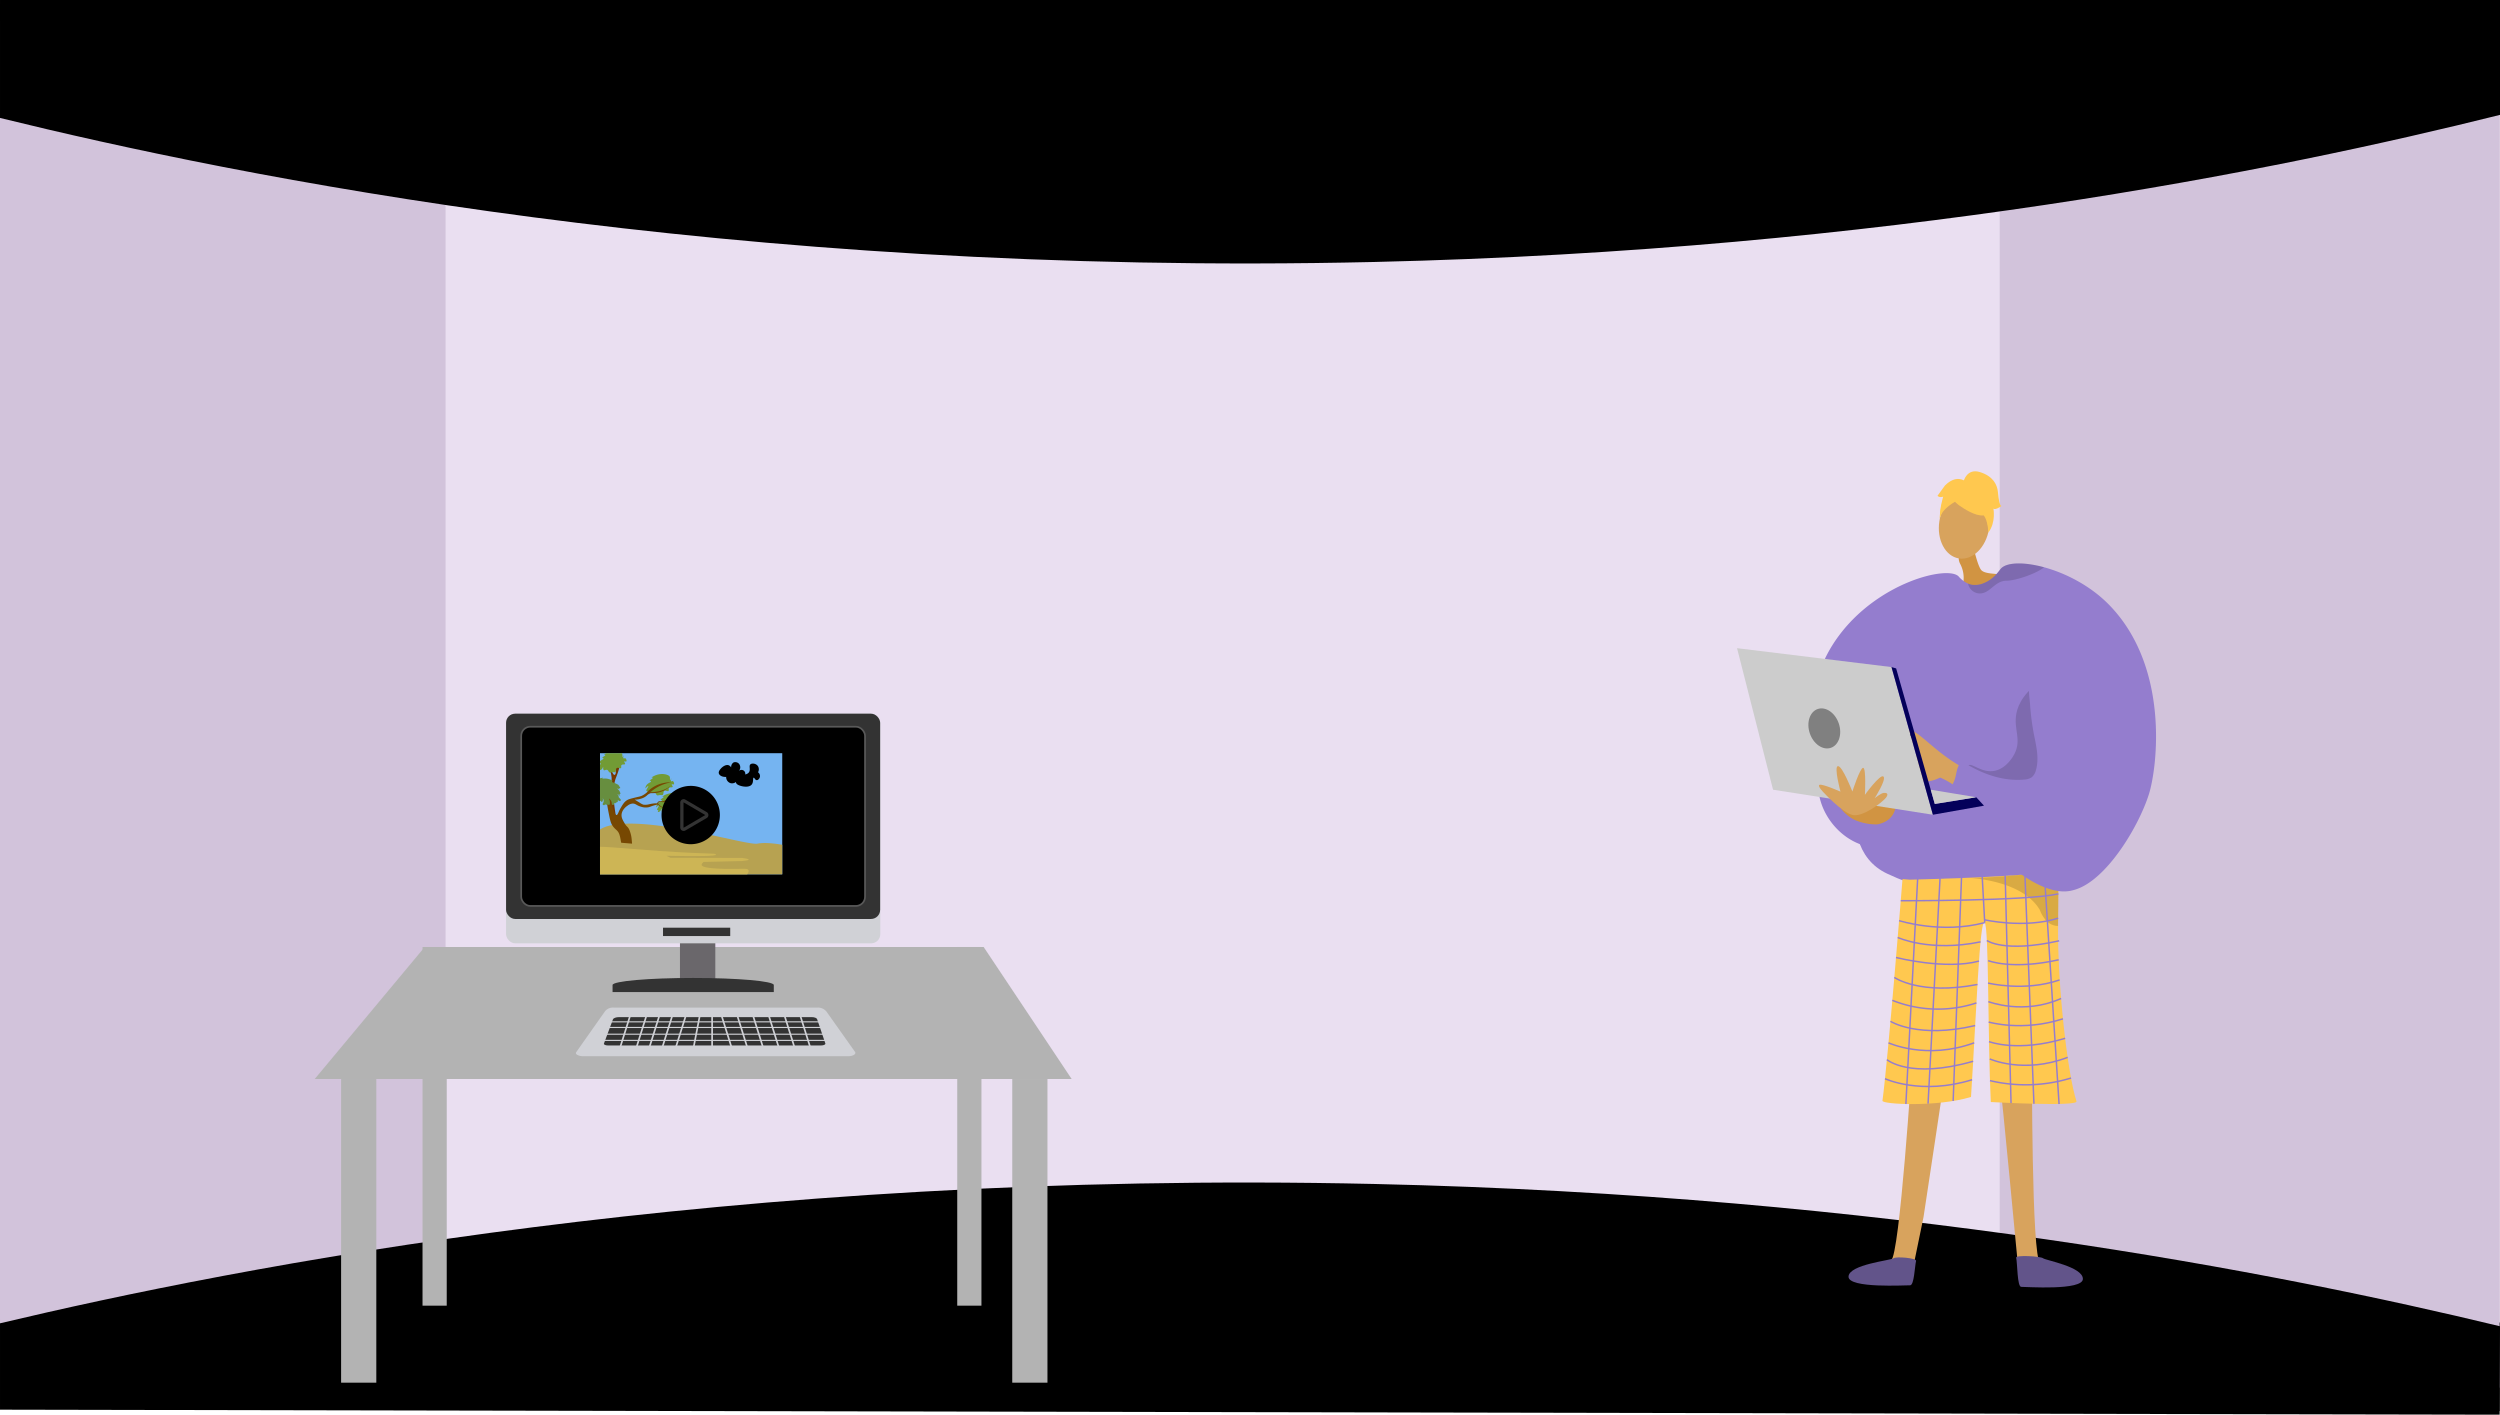 <svg xmlns="http://www.w3.org/2000/svg" xmlns:xlink="http://www.w3.org/1999/xlink" width="1366" height="772.991" viewBox="0 0 1366 772.991"><defs><style>.a,.q{fill:none;}.b{fill:#d2c3db;}.c{fill:#eadff1;}.d,.i{fill:#000;}.e{fill:#b3b3b3;}.f{fill:#d0d1d6;}.g{fill:#333;}.h{fill:#6a676b;}.i{stroke:#595959;stroke-width:0.94px;}.i,.q{stroke-miterlimit:10;}.j{fill:#d8a35d;}.k{fill:#62548a;}.l{fill:#d19442;}.m{fill:#ffc84f;}.n{fill:#947dce;}.o{opacity:0.3;}.p{opacity:0.5;}.q{stroke:#947dce;stroke-width:0.815px;}.r{opacity:0.15;}.s{fill:#ccc;}.t{fill:#04005a;}.u{fill:gray;}.v{clip-path:url(#a);}.w{fill:#75b4f1;}.x{fill:#b7a251;}.y{fill:#cdb555;}.z{fill:#773702;}.aa{fill:#729b35;}.ab{fill:#774802;}.ac{fill:#678e3f;}.ad{fill:#5bbfd1;}</style><clipPath id="a"><rect class="a" width="100.73" height="66.173" transform="translate(622.035 7188.116)"/></clipPath></defs><g transform="translate(-294.198 -6776.55)"><path class="b" d="M294.2,6786.087V7544.55l242.228-67.586,32.991-6.263-1.636-558.092-30.118-25.561Z"/><path class="b" d="M1343.9,6902.022l16.051,556.371,300.044,74.4V6782.738l-298.845,93.57Z"/><path class="c" d="M962.221,6865.622h424.608v617.384H537.663V6865.622Z"/><path class="d" d="M1660.2,6837.33c-121.657,30.38-335.7,73.889-615,80.373-352.971,8.194-622.428-47.1-751-78.7V6776.55h1366Z"/><path class="d" d="M1660.2,7499.234c-121.657-29.39-335.7-71.48-615-77.753-352.971-7.927-622.428,45.568-751,76.133v47.19L1660,7547.55Z"/><path class="b" d="M294.2,6788.078v758.463l242.228-67.586,32.991-6.263L567.781,6914.6l-30.118-25.56Z"/><path class="b" d="M1343.9,6904.012l16.051,556.371,300.044,74.4V6784.729L1361.153,6878.3Z"/><path class="c" d="M962.221,6867.612h424.608V7485H537.663V6867.612Z"/><path class="d" d="M1660.2,6839.321c-121.657,30.38-335.7,73.888-615,80.372-352.971,8.194-622.428-47.1-751-78.7v-62.454h1366Z"/><path class="d" d="M1660.2,7501.225c-121.657-29.39-335.7-71.481-615-77.753-352.971-7.928-622.428,45.568-751,76.133v47.19l1365.8,2.746Z"/><path class="e" d="M879.755,7366.125H466.15l60.117-72.141H831.662Z"/><rect class="e" width="19.237" height="165.923" transform="translate(480.578 7366.125)"/><rect class="e" width="13.226" height="195.982" transform="translate(525.065 7293.984)"/><rect class="e" width="13.226" height="195.982" transform="translate(817.234 7293.984)"/><rect class="e" width="19.237" height="165.923" transform="translate(847.292 7366.125)"/><path class="f" d="M758.041,7353.643H612.352c-1.617,0-4.28-1-3.28-2.23l15.728-22.337a5.575,5.575,0,0,1,4.546-1.988H740.835a6.039,6.039,0,0,1,4.912,2.142l15.569,21.967C762.407,7352.6,759.815,7353.643,758.041,7353.643Z"/><path class="g" d="M742.911,7347.784H626.273c-1.294,0-2.281-.5-2.076-1.047l4.918-13.2c.265-.712,1.7-1.236,3.374-1.236h105.2c1.491,0,2.756.47,2.971,1.1l4.508,13.274C745.347,7347.265,744.285,7347.784,742.911,7347.784Z"/><rect class="f" width="121.634" height="0.614" transform="translate(623.863 7334.576)"/><rect class="f" width="121.634" height="0.614" transform="translate(623.863 7337.647)"/><rect class="f" width="121.634" height="0.614" transform="translate(623.863 7341.333)"/><rect class="f" width="121.634" height="0.614" transform="translate(623.863 7344.712)"/><rect class="f" width="0.921" height="20.272" transform="translate(638.594 7329.682) rotate(17.439)"/><rect class="f" width="0.921" height="20.272" transform="translate(647.501 7329.682) rotate(17.439)"/><rect class="f" width="0.921" height="20.272" transform="translate(654.566 7329.682) rotate(17.439)"/><rect class="f" width="0.921" height="20.272" transform="translate(661.63 7329.682) rotate(17.439)"/><rect class="f" width="0.921" height="20.272" transform="translate(669.002 7329.682) rotate(17.439)"/><rect class="f" width="0.921" height="20.272" transform="translate(676.482 7329.452) rotate(10.978)"/><rect class="f" width="0.921" height="20.272" transform="translate(682.837 7329.354)"/><rect class="f" width="0.921" height="20.272" transform="translate(730.501 7329.958) rotate(-17.439)"/><rect class="f" width="0.921" height="20.272" transform="translate(721.901 7329.958) rotate(-17.439)"/><rect class="f" width="0.921" height="20.272" transform="translate(713.3 7329.958) rotate(-17.439)"/><rect class="f" width="0.921" height="20.272" transform="translate(704.7 7329.958) rotate(-17.439)"/><rect class="f" width="0.921" height="20.272" transform="translate(696.099 7329.958) rotate(-17.439)"/><rect class="f" width="0.921" height="20.272" transform="translate(687.499 7329.958) rotate(-17.439)"/><rect class="h" width="19.317" height="22.433" transform="translate(665.728 7291.138)"/><rect class="f" width="204.47" height="125.474" rx="4.985" transform="translate(570.718 7166.509)"/><path class="g" d="M628.9,7318.611v-3.846c0-2.134,19.728-3.858,44.049-3.858S717,7312.631,717,7314.765v3.846Z"/><rect class="g" width="36.722" height="4.565" transform="translate(656.467 7283.445)"/><rect class="g" width="204.391" height="112.166" rx="4.985" transform="translate(570.718 7166.509)"/><rect class="i" width="187.863" height="97.932" rx="4.985" transform="translate(578.982 7173.626)"/><path class="j" d="M1404.451,7355.511s-.239,109.259,4.462,110.7c8.439,2.637,41.279,10.774,6.014,11.607-17.891,2.752-16.952-1.338-17.556-4.673-.493-2.724-9.269-99.665-10.732-107.131l-.526-2.683Z"/><path class="j" d="M1339.11,7355.194s-6.97,108.629-11.687,110.019c-8.467,2.548-41.394,10.335-6.14,11.543,17.861,2.941,16.966-1.159,17.606-4.487.523-2.719,4.791-23.325,6.335-30.775.345-1.669,12.921-85.886,12.921-85.886Z"/><path class="k" d="M1341.145,7465.508c.376-1.539-10.9-2.566-12.311-1.431s-24.343,3.367-24.6,9.988,31.4,4.692,33.636,4.769S1340.4,7468.534,1341.145,7465.508Z"/><path class="k" d="M1395.831,7463.742c-.36-1.544,13.326-.822,14.723.329s21.549,4.586,21.737,11.21-31.448,4.359-33.687,4.412S1396.538,7466.775,1395.831,7463.742Z"/><path class="l" d="M1371.954,7073.785c.4,1,2.8,12.14,4.877,14.336s8.832,1.727,8.594,2.326-5.071,12.082-13.446,12.959-5.881-5.289-5.881-5.289a16.424,16.424,0,0,0-.848-13.452C1361.553,7077.581,1371.954,7073.785,1371.954,7073.785Z"/><ellipse class="j" cx="18.458" cy="13.712" rx="18.458" ry="13.712" transform="translate(1351.022 7079.559) rotate(-81.107)"/><path class="m" d="M1363.986,7052.169s21.419,16.555,17.712-5.145C1379.134,7032.01,1349.446,7040.445,1363.986,7052.169Z"/><path class="m" d="M1368.161,7047.789s-14.33,5.594-14.281,13.5c0,0,.74-23.462,13.874-21.966s17.987,3.542,12.988,27.681C1380.742,7067,1380.008,7047.053,1368.161,7047.789Z"/><path class="m" d="M1367.162,7039.383s1.79-7.063,8.83-4.9,9.485,6.711,9.872,10.934.935,7.432,1.964,7.6c0,0-3.567,2.554-4.435,1.376,0,0,1.517,7.724-2.821,13.177,0,0,.123-9.445-4.86-11.278S1367.162,7039.383,1367.162,7039.383Z"/><path class="m" d="M1367.83,7039.425s-4.662-3.863-10.927,2.424l-4.047,5.6s.868,1.179,3.085.491c0,0-2.066,7-1.72,11.195l4.967-11.719Z"/><path class="n" d="M1448.617,7230.484c-.988,7.088-12.933,11.419-21.773,23.454-4.283,5.835-15.751,10.468-25.942,10.842-25.042.963-45.344,3.321-75.512-10.842-34.7-16.29-8.047-76.675-10.056-83.481-2.639-8.989,46.19-35.018,49.353-36.064s51.5-4.05,52.9-3.585S1451.4,7210.489,1448.617,7230.484Z"/><path class="m" d="M1333.726,7256.872c1.754.159,2.7.2,3.953.335,8.884-.213,47.253-1.225,68-3.305,7.319-.734,12.444-1.6,13.306-2.616,0,0,0,.03,0,.084,0,1.133-.085,14.109-.253,31.122-.332,33.582,5.313,81.416,10.062,95.8,1.025,3.1-46.822.406-46.822.406-1.671-34.57-1.046-95.413-3.316-98.041-2.76-3.2-4.621,50.378-7.491,95.266-18.648,5.672-48.651,4.018-48.39,2.1C1325.863,7355.188,1333.726,7256.872,1333.726,7256.872Z"/><g class="o"><path d="M1369.311,7256.172l-.429-.017S1369.034,7256.159,1369.311,7256.172Z"/><path class="p" d="M1369.311,7256.172c11.466.4,36.366-2.27,36.366-2.27,7.319-.734,12.444-1.6,13.306-2.616,0,0,0,.03,0,.084,0,1.133-.085,14.109-.253,31.122a8.783,8.783,0,0,1-1.207-.085,9.373,9.373,0,0,1-6.235-3.977,20.39,20.39,0,0,1-2.567-4.743C1399.488,7258.066,1372.986,7256.338,1369.311,7256.172Z"/></g><line class="q" x1="6.545" y2="125.311" transform="translate(1335.574 7254.472)"/><line class="q" x1="6.55" y2="123.134" transform="translate(1347.685 7256.448)"/><line class="q" x1="4.566" y2="122.19" transform="translate(1361.403 7255.94)"/><line class="q" x2="1.379" y2="25.209" transform="translate(1377.272 7255.451)"/><line class="q" x2="3.211" y2="124.325" transform="translate(1389.818 7254.907)"/><line class="q" x2="4.928" y2="125.294" transform="translate(1400.61 7254.362)"/><line class="q" x2="8.048" y2="125.88" transform="translate(1411.22 7253.903)"/><path class="q" d="M1332.766,7268.7s68.261.223,86.118-3.729"/><path class="q" d="M1378.651,7280.66c-23.6,6.358-46.78-1.074-46.78-1.074"/><path class="q" d="M1378.323,7279.08s21.775,5.031,40.444-.822"/><path class="q" d="M1331.106,7288.782s17.571,8.128,45.268,2.4"/><path class="q" d="M1330.184,7299.734s27.087,6.893,45.334,1.953"/><path class="q" d="M1329.256,7310.615s14.081,9.939,45.433,3.849"/><path class="q" d="M1328.169,7323.132a67.111,67.111,0,0,0,45.932,1.42"/><path class="q" d="M1327.15,7334.6s15.159,9.659,46.264,2.321"/><path class="q" d="M1326.074,7346.357s20.757,9.585,46.821-.014"/><path class="q" d="M1325.2,7355.534s12.476,10.84,47.125.9"/><path class="q" d="M1324.159,7365.952s19.8,9.223,47.582.566"/><path class="q" d="M1379.808,7290.428s9.312,6.931,39.509.179"/><path class="q" d="M1380.534,7301.435s12.868,5.254,38.523-.447"/><path class="q" d="M1380.463,7313.689s19.728,4.942,39.084-1.693"/><path class="q" d="M1380.634,7323.841s19.3,7.481,39.741-1.721"/><path class="q" d="M1380.811,7334.987s18.3,5.458,40.582-1.757"/><path class="q" d="M1381,7345.692s15.488,6.065,41.583-1.8"/><path class="q" d="M1381.417,7355.152s18.442,8.388,42.544-.866"/><path class="q" d="M1381.509,7367a84.547,84.547,0,0,0,44.295-1.412"/><path class="r" d="M1369.7,7194.757c1.9-1.654,7.252,4.419,14.419,2.953,6.663-1.363,10.314-8.307,10.771-9.207,4.065-8-.595-13.478,1.042-22.063,1.016-5.323,4.559-12.4,15.983-19.631,5.084,41.016,7.817,63.062,7.817,63.062h0l-42.562,3.648C1368.854,7199.674,1368.524,7195.788,1369.7,7194.757Z"/><path class="j" d="M1417.728,7191.927l-7.411,20.116s-25.2-6.879-41.612-15.084-26.415-21.708-31.708-21.708-20.25,3.507-21.441,5.492,2.78,3.574,4.963,3.772a32.215,32.215,0,0,0,6.75-.794s-2.184,4.169-3.97,7.941,1.985,6.551,3.176,6.948c0,0,3.375,4.368,6.154,4.368,0,0,5.162,5.563,9.728,4.37s-.4-4.569-.4-4.569a12.406,12.406,0,0,0,6.352.6,19.161,19.161,0,0,0,5.956-1.986s8.372,3.4,13.394,9.3c10.968,12.881,24.842,34.919,33.92,40,13.234,7.412,19.322,11.647,27.793,7.677s23.426-30.994,27-46.057C1456.373,7212.308,1432.022,7211.249,1417.728,7191.927Z"/><path class="n" d="M1468.305,7210.688c-5.2,16.293-20.692,42.771-36.687,50.539a24.821,24.821,0,0,1-6.166,2.075c-19.207,3.785-51.942-25.838-65.322-56.648,4.166-6.333,1.626-8.134,5.793-14.467,9.736,6.756,22.327,11.454,34.3,10.317a7.889,7.889,0,0,0,4.125-1.27,7.128,7.128,0,0,0,2.25-3.768c1.8-6.059.4-12.409-.822-18.426a136.208,136.208,0,0,1-2.391-18.136c-.074-1.154-1.145-9.1-.165-9.711-15.082,9.5-59.745-2-74.826,7.5-5.768,3.627,18.053,28.253,12.284,31.881-9.2,48.53-5.984,36.62-12.284,48.638-22.228,4.416-38.977-14.085-40.521-30.569-2.93-31.308-9.188-57.445,11.114-84.778,21.7-29.208,59.2-38.4,65.322-32.428a15.263,15.263,0,0,0,5.253,4,9.451,9.451,0,0,0,2.159.63,12.151,12.151,0,0,0,6.482-.929c5.453-2.175,8.126-6.591,9.271-7.877,3.1-3.5,12.459-3.785,23.573-.764,11.553,3.138,25,9.853,35.258,20.228C1480,7140.793,1472.911,7196.246,1468.305,7210.688Z"/><path d="M1329.045,7183.291a.641.641,0,0,1-.219-.038.657.657,0,0,1-.4-.839,69.541,69.541,0,0,1,5.423-11.644.657.657,0,0,1,1.115.7,69.571,69.571,0,0,0-5.3,11.385A.657.657,0,0,1,1329.045,7183.291Z"/><path d="M1335.2,7187.658a.694.694,0,0,1-.159-.019.659.659,0,0,1-.479-.8c.066-.265,1.647-6.512,4.264-10.338a.658.658,0,0,1,1.087.743c-2.486,3.634-4.059,9.852-4.074,9.914A.659.659,0,0,1,1335.2,7187.658Z"/><path class="l" d="M1319.865,7227a30.118,30.118,0,0,1-11.8-2.237,21.136,21.136,0,0,1-8.04-6.505l13.1-3.253,16.794,2.645S1329.324,7225.273,1319.865,7227Z"/><path class="s" d="M1350.324,7221.722,1263,7208.055l-19.679-77.341,84.39,10.323Z"/><path class="t" d="M1327.708,7141.037l2.537.738,21.125,74.052,22.64-3.661,4.242,4.607-27.927,4.95Z"/><path class="s" d="M1374.01,7212.166l-22.64,3.661-2.217-7.771Z"/><path class="j" d="M1290.877,7209.813s9.663,10.476,15.359,12,16.782-7.12,18.511-9.459,0-2.746-1.424-2.543-4.78,2.848-4.78,2.848,6.509-10.171,4.78-11.8-10.132,9.969-10.132,9.969.775-14.647-.954-14.749-5.9,12.956-5.9,12.956-5.391-13.872-7.832-13.872,1.322,13.935,1.322,13.935-9.459-4.17-11.29-3.763S1290.877,7209.813,1290.877,7209.813Z"/><path class="u" d="M1298.92,7171.886c1.974,5.859.025,11.8-4.353,13.28s-9.529-2.078-11.5-7.937-.025-11.805,4.354-13.28S1296.946,7166.027,1298.92,7171.886Z"/><path class="r" d="M1411.043,7086.493c-3.428,3.154-15.264,7.371-20.452,7.371-6.6,0-8.914,7.063-14.708,6.947a6.559,6.559,0,0,1-6.325-5.378,9.451,9.451,0,0,0,2.159.63,12.151,12.151,0,0,0,6.482-.929c5.453-2.175,8.126-6.591,9.271-7.877C1390.566,7083.754,1399.929,7083.472,1411.043,7086.493Z"/><g class="v"><rect class="w" width="100.761" height="76.147" transform="translate(620.856 7181.561)"/><path class="x" d="M721.618,7238.133v19.574H620.856v-27.216a19.151,19.151,0,0,1,7.827-3.1,46.527,46.527,0,0,1,6.927-.756c25.04-1.041,67.136,11.932,72.473,10.886C711.84,7236.788,717.182,7237.364,721.618,7238.133Z"/><path class="y" d="M699.22,7257.707H620.856v-18.5c9.524.048,24.968,2.137,51.979,3.373,4.86.222,8.88.361,11.6.446q1.007.293.993.52-.078,1.169-27.069.6,1.092.546,2.181,1.09l39.362.1c1.573.216,3.379.542,3.372.892-.007.376-2.107.643-3.668.794l-21.021.5c-.543.466-1.114,1.094-.991,1.684.138.67,1.274,1.81,12.2,2.084,9.751.243,12.771-.567,13.386.693C703.56,7252.764,702.992,7254.327,699.22,7257.707Z"/><path class="z" d="M628.292,7220.1c-1.586-3.47-.694-11.094-.694-11.094a28.982,28.982,0,0,0,.793-7.514c-.3-2.941-.793-3.5-.793-3.5l.694-.595s1.19,3.57,2.082,2.281-.6-5.354-.6-5.354l3.074-2.38s1.09,1.587-2.082,9.551.495,23.466.495,23.466Z"/><path class="aa" d="M660.066,7200.814c-.247-.524-2.016-1.45-4.511-1.338a10.424,10.424,0,0,0-5.453,1.933c.483-.028.748.021.793.149q.118.334-1.785,1.388c.617.189.775.389.793.545.065.567-1.7.816-2.578,2.231a3.469,3.469,0,0,0-.495,1.636c.538-.562,1.433-1.458,1.586-1.339s-.478,1.173-.892,1.835c-.153.384-.251.765-.1.892s.433-.072.545.05c.167.181-.351.747-.2.942.121.154.646.045,1.041-.248.688-.512.748-1.41.892-1.388.177.026-.154,1.341.4,1.735.481.343,1.1-.4,1.883-.1.756.287.616,1.145,1.389,1.388.43.135.533-.113,1.586-.149.89-.03.966.142,1.239,0,.768-.4.257-1.8.992-2.28.714-.466,1.776.479,2.28,0,.4-.376-.125-1.078.3-1.587.51-.613,1.712-.125,1.933-.595.2-.426-.646-1.13-.446-1.388.171-.22.838.233,1.14-.049.26-.243.06-.849-.049-1.091-.079-.176-.255-.566-.595-.645s-.535.239-.744.149c-.408-.176-.249-1.631-.149-1.636a.8.8,0,0,1,.05.645c-.01.034-.1.334-.248.347s-.323-.272-.446-.694a1.973,1.973,0,0,0,.049-.595A2.323,2.323,0,0,0,660.066,7200.814Z"/><path class="aa" d="M665.977,7211.225c-.247-.524-2.016-1.45-4.511-1.339a10.435,10.435,0,0,0-5.453,1.934c.483-.028.748.021.793.148q.118.336-1.785,1.389c.617.189.776.388.793.545.065.567-1.7.815-2.577,2.231a3.463,3.463,0,0,0-.5,1.636c.538-.562,1.433-1.459,1.586-1.339s-.478,1.173-.892,1.834c-.153.385-.251.765-.1.893s.433-.072.545.049c.167.181-.351.748-.2.942.121.155.646.046,1.041-.248.688-.511.748-1.409.892-1.388.177.027-.154,1.342.4,1.736.481.343,1.1-.4,1.884-.1.756.288.615,1.146,1.388,1.388.43.136.533-.113,1.586-.148.89-.03.966.142,1.24,0,.767-.4.256-1.8.991-2.281.714-.465,1.776.48,2.28,0,.4-.375-.125-1.078.3-1.586.51-.613,1.712-.125,1.933-.6.2-.426-.646-1.131-.446-1.388.171-.22.838.233,1.14-.05.26-.242.06-.848-.049-1.09-.079-.176-.255-.566-.595-.645s-.535.239-.744.149c-.408-.176-.248-1.631-.148-1.636a.8.8,0,0,1,.049.644c-.01.035-.1.334-.248.347s-.323-.271-.446-.694a1.993,1.993,0,0,0,.05-.6A2.334,2.334,0,0,0,665.977,7211.225Z"/><path class="ab" d="M633.943,7237.053a.166.166,0,0,1-.123.05c-.423-.03-.38-2.12-1.165-4.511-.883-2.687-2.4-2.541-4.066-5.354-.786-1.327-1.162-3.183-1.883-6.842-.389-1.971-.869-4.67-1.289-7.932l2.974.2a17.5,17.5,0,0,0,.694,5.651c.325,1.1,1.055,3.577,1.983,3.569.712,0,.877-1.468,2.281-3.866,1.141-1.951,1.937-3.312,3.47-4.264.945-.587,2.613-.986,5.949-1.785a13.55,13.55,0,0,0,1.884-.495,11.09,11.09,0,0,0,3.966-2.975,17.141,17.141,0,0,1,7.932-4.065,15.941,15.941,0,0,1,4.461-.4,22.446,22.446,0,0,0-11.4,5.355,19.831,19.831,0,0,0,4.561-.5,15.569,15.569,0,0,0,4.164-1.487,14.56,14.56,0,0,0,2.479-1.686,13.993,13.993,0,0,1-10.906,4.189,5.057,5.057,0,0,0-.918.347,5.321,5.321,0,0,0-1.412,1.041,7.915,7.915,0,0,1-3.024,1.611,10.009,10.009,0,0,1-3.57.546c1.019.634,1.95,1.206,2.776,1.71a7.234,7.234,0,0,0,2.033,1.066,8.168,8.168,0,0,0,3.173-.248,20.756,20.756,0,0,1,2.925-.471,12.588,12.588,0,0,1,1.338,0,1.964,1.964,0,0,1,.793-1.016c.67-.394,1.17,0,2.306-.149a10.659,10.659,0,0,0,2.181-.843c1.527-.677,1.723-.916,1.834-1.09.324-.508.191-.868.6-1.364a2.229,2.229,0,0,1,1.091-.694,2.365,2.365,0,0,0-.818.843c-.232.417-.2.686-.422,1.116a2.932,2.932,0,0,1-.842.917,5.666,5.666,0,0,1-3.669,1.636c-.817-.038-1.294-.357-1.884-.025a1.663,1.663,0,0,0-.669.768,7.227,7.227,0,0,0,3.346,2.33,7.025,7.025,0,0,0,2.776.322,1.459,1.459,0,0,0,.3.273,2.61,2.61,0,0,0,2.379-.1,2.8,2.8,0,0,1-2.454.4,1.781,1.781,0,0,1-.4-.248,9.253,9.253,0,0,1-4.264-1.066,9.1,9.1,0,0,1-1.908-1.363c-.278.056-.692.145-1.19.272-1.921.49-2.665.922-3.594,1.165a7.874,7.874,0,0,1-4.09-.2c-2.635-.66-3.09-1.9-4.908-1.76a5.2,5.2,0,0,0-2.652,1.14c-.528.364-3.029,2.089-3.247,4.883-.13,1.661.6,2.936,1.586,4.636,1.26,2.183,1.726,1.743,2.6,3.544a17.751,17.751,0,0,1,1.388,5.9c.085.743.126,1.361.148,1.784Z"/><path class="ac" d="M620.992,7201.818a8.317,8.317,0,0,0,2.239-.242c.15-.04.475-.131.512-.055s-.3.341-.613.557a8.006,8.006,0,0,1,3.718.149,7.892,7.892,0,0,1,2.324,1.1c-.67.081-.808.194-.818.279-.028.241.959.466,2.175,1a13.685,13.685,0,0,1,2.119,1.171c-.354-.021-.449.025-.464.074-.042.133.485.3.762.8a1.417,1.417,0,0,1,.167.594.408.408,0,0,0-.576.093.383.383,0,0,0,.2.409,5.843,5.843,0,0,0-.632-.2,5.734,5.734,0,0,0-.781-.149,4.27,4.27,0,0,1,1.6,1.859,4.044,4.044,0,0,1,.3,1.079l-.595.148a5.788,5.788,0,0,1,.539,1.3,3.487,3.487,0,0,0-.725-.837,2.143,2.143,0,0,0-.967-.372q1.016.9.874,1.153c-.045.079-.175.11-.391.093l1.432,1.6a.685.685,0,0,1-.093.594.669.669,0,0,1-.781.186l-1.208-.818a.866.866,0,0,1,.5.948.846.846,0,0,1-.6.614,1.037,1.037,0,0,0-.539.279c-.109.111-.11.171-.2.223-.247.134-.494-.14-.669-.037-.2.118.024.541-.205.8a.717.717,0,0,1-.855.074c-.329-.22-.271-.738-.316-1.152a3.509,3.509,0,0,0-1.543-2.324,5.206,5.206,0,0,1,.577,2.25c.009.492.019,1.024-.3,1.226-.351.225-.689-.22-1.487-.055-.184.038-.44.118-.614-.019-.139-.109-.154-.3-.223-.3s-.054.211-.2.39a.643.643,0,0,1-.335.205.751.751,0,0,1-.762-.354c-.219-.415.34-.838.483-1.58a2.629,2.629,0,0,0-.557-1.989,2,2,0,0,1,.148,1.19c-.07.356-.3.937-.595.948-.323.012-.49-.654-.818-.614-.22.027-.3.347-.446.316-.181-.037-.149-.529-.334-.576-.167-.042-.33.321-.409.316C620.692,7214.143,620.8,7208.106,620.992,7201.818Z"/><path class="aa" d="M634.092,7188.321c-.247-.524-2.016-1.45-4.511-1.338a10.424,10.424,0,0,0-5.453,1.933c.483-.028.748.021.793.149q.118.335-1.785,1.388c.617.19.775.389.793.545.065.567-1.7.816-2.578,2.231a3.472,3.472,0,0,0-.495,1.636c.538-.562,1.433-1.458,1.586-1.338s-.478,1.172-.892,1.834c-.153.384-.251.765-.1.892s.433-.071.545.05c.167.181-.351.747-.2.942.121.155.646.045,1.041-.248.688-.512.748-1.41.892-1.388.177.026-.154,1.342.4,1.735.481.343,1.1-.4,1.883-.1.756.287.616,1.145,1.389,1.388.43.135.533-.113,1.586-.149.89-.03.966.142,1.239,0,.768-.4.257-1.8.992-2.28.714-.466,1.776.479,2.28,0,.4-.376-.125-1.078.3-1.587.51-.613,1.712-.125,1.933-.6.2-.426-.646-1.13-.446-1.388.171-.22.838.233,1.14-.049.26-.243.06-.849-.049-1.091-.079-.176-.255-.566-.595-.644s-.535.238-.744.148c-.408-.176-.249-1.631-.149-1.636a.8.8,0,0,1,.05.645c-.01.034-.1.334-.248.347s-.323-.272-.446-.694a2.006,2.006,0,0,0,.05-.6A2.341,2.341,0,0,0,634.092,7188.321Z"/><path class="d" d="M690.979,7201.043c-2.112.145-3.731-.766-4.015-1.933-.248-1.021.585-1.995,1.041-2.529.843-.986,2.887-2.634,4.61-1.784a3.548,3.548,0,0,1,1.636,2.528,2.949,2.949,0,0,1,.744-4.164,2.668,2.668,0,0,1,3.123.892,3.036,3.036,0,0,1-.3,3.867,2.066,2.066,0,0,1,3.569,1.785,3.226,3.226,0,0,0,1.934-1.042c1.219-1.5-.113-3.545.892-4.461.855-.78,3.176-.538,4.164,1.041a3.22,3.22,0,0,1,0,3.272,2.571,2.571,0,0,1,1.041,2.528c-.2.945-1.037,1.847-1.784,1.785-.875-.073-1.183-1.432-1.636-1.339-.582.119.061,2.332-1.041,3.718-1.474,1.855-5.086,1-5.5.893-.73-.183-2.994-.749-3.123-2.082-.091-.933.912-1.727,1.189-1.934a3.473,3.473,0,0,1-4.164,2.38A3.439,3.439,0,0,1,690.979,7201.043Z"/></g><path class="ad" d="M667.2,7214.554l0,.232-.228,12.776.542,2.245,12.93-7.907"/><path class="d" d="M671.737,7205.961a15.933,15.933,0,1,0,15.8,15.933A15.876,15.876,0,0,0,671.737,7205.961Z"/><path class="g" d="M667.755,7230.575a1.877,1.877,0,0,1-1.619-.919,2.088,2.088,0,0,1-.246-.952v-13.619a1.862,1.862,0,0,1,1.844-1.876,1.805,1.805,0,0,1,1.019.308l5.776,3.355a.943.943,0,0,1,.136.1l5.694,3.316a1.871,1.871,0,0,1,.671,2.541,1.83,1.83,0,0,1-.675.678l-5.714,3.334a.874.874,0,0,1-.111.078l-5.848,3.416A1.929,1.929,0,0,1,667.755,7230.575Zm0-15.584a.09.09,0,0,0-.084.094V7228.7a.262.262,0,0,0,.032.107c-.011-.027.032-.018.053-.018a.119.119,0,0,0,.05-.011l5.7-3.327a.712.712,0,0,1,.112-.076l5.848-3.416c.054-.071.029-.121-.008-.141l-5.778-3.368a.837.837,0,0,1-.136-.1l-5.712-3.318A.678.678,0,0,1,667.754,7214.991Z"/></g></svg>